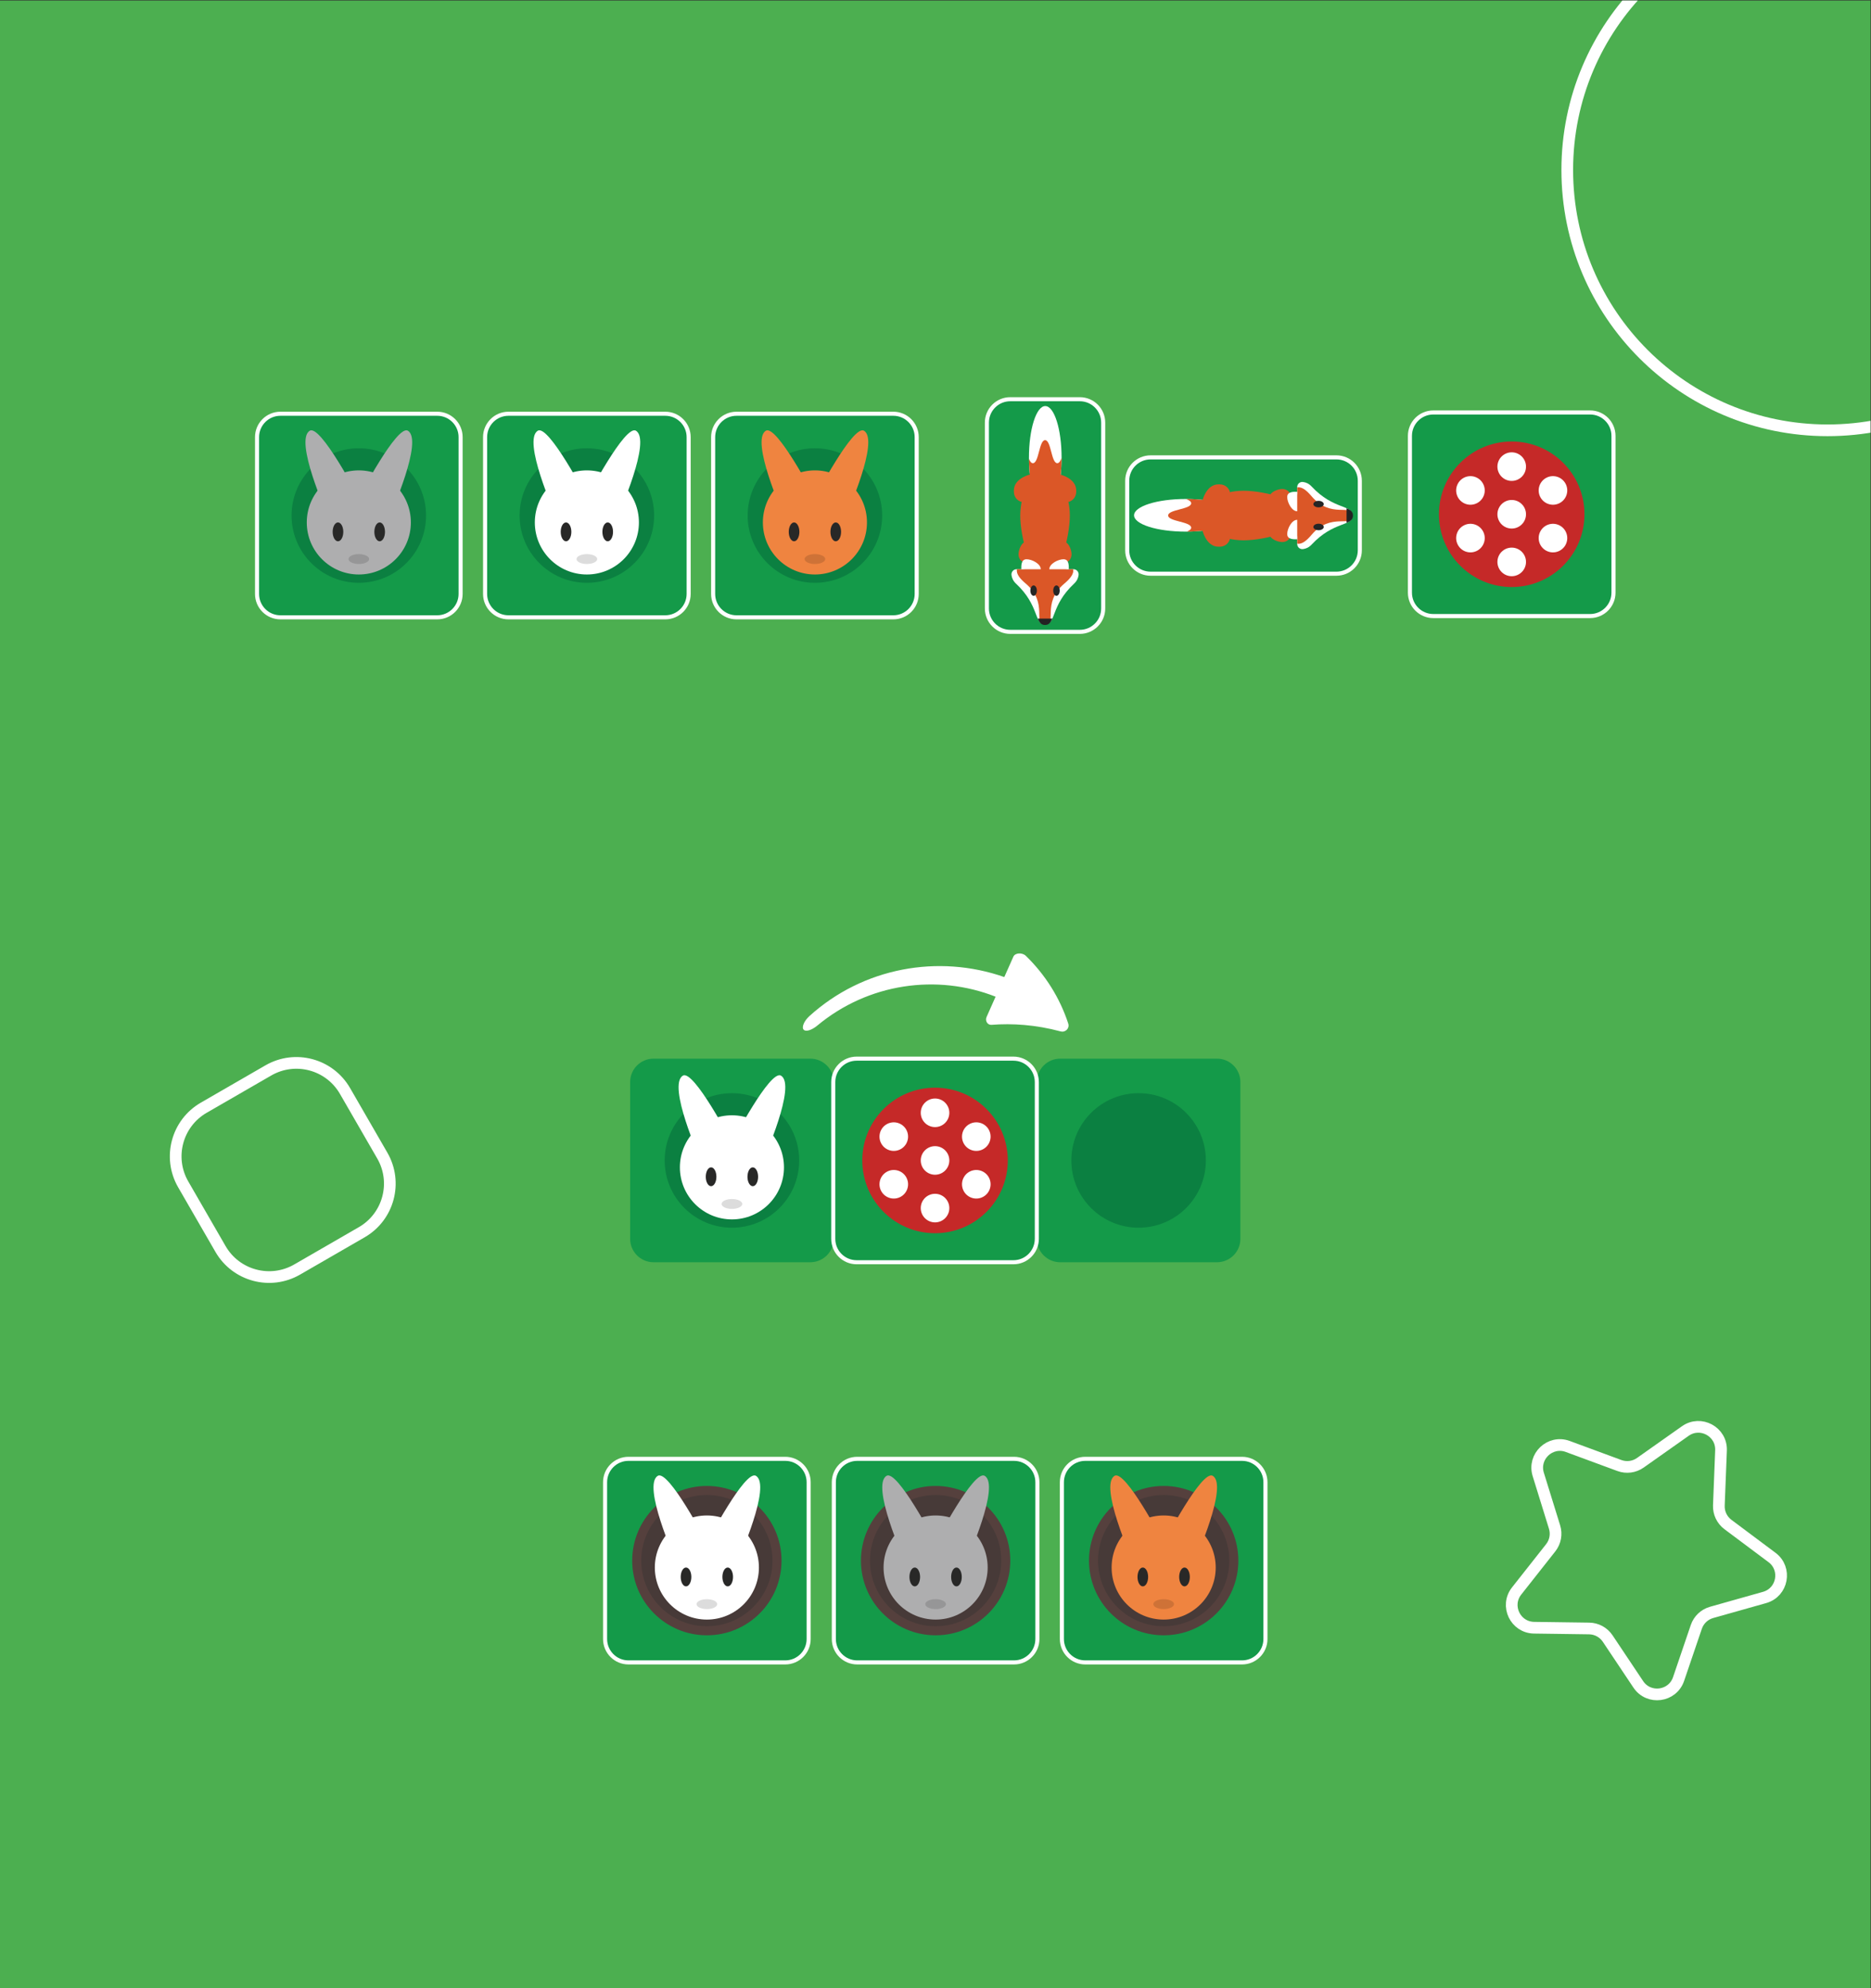 <?xml version="1.0" encoding="UTF-8" standalone="no"?>
<svg
   xmlns:dc="http://purl.org/dc/elements/1.1/"
   xmlns:cc="http://creativecommons.org/ns#"
   xmlns:rdf="http://www.w3.org/1999/02/22-rdf-syntax-ns#"
   xmlns:svg="http://www.w3.org/2000/svg"
   xmlns="http://www.w3.org/2000/svg"
   viewBox="0 0 1066.667 1133.333"
   height="1133.333"
   width="1066.667"
   xml:space="preserve"
   id="svg2"
   version="1.1"><rect x="0" y="0" width="1066.667" height="1133.333" fill="#333333" stroke="none"/><defs
     id="defs6"><clipPath
       id="clipPath20"
       clipPathUnits="userSpaceOnUse"><path
         id="path18"
         d="M 0,850 H 800 V 0 H 0 Z" /></clipPath><clipPath
       id="clipPath240"
       clipPathUnits="userSpaceOnUse"><path
         id="path238"
         d="m 344.108,613.258 h 8.844 v -4.226 h -8.844 z" /></clipPath><clipPath
       id="clipPath288"
       clipPathUnits="userSpaceOnUse"><path
         id="path286"
         d="m 246.575,613.258 h 8.844 v -4.226 h -8.844 z" /></clipPath><clipPath
       id="clipPath336"
       clipPathUnits="userSpaceOnUse"><path
         id="path334"
         d="m 149.042,613.258 h 8.844 v -4.226 h -8.844 z" /></clipPath><clipPath
       id="clipPath388"
       clipPathUnits="userSpaceOnUse"><path
         id="path386"
         d="m 395.728,166.344 h 8.844 v -4.226 h -8.844 z" /></clipPath><clipPath
       id="clipPath440"
       clipPathUnits="userSpaceOnUse"><path
         id="path438"
         d="m 493.26,166.344 h 8.844 v -4.226 h -8.844 z" /></clipPath><clipPath
       id="clipPath492"
       clipPathUnits="userSpaceOnUse"><path
         id="path490"
         d="m 297.896,166.344 h 8.844 v -4.226 h -8.844 z" /></clipPath><clipPath
       id="clipPath536"
       clipPathUnits="userSpaceOnUse"><path
         id="path534"
         d="m 308.616,337.473 h 8.844 v -4.226 h -8.844 z" /></clipPath></defs><g
     transform="matrix(1.333,0,0,-1.333,0,1133.333)"
     id="g10"><path
       id="path12"
       style="fill:#4caf50;fill-opacity:1;fill-rule:nonzero;stroke:none"
       d="M 0,0 H 800 V 850 H 0 Z" /><g
       id="g14"><g
         clip-path="url(#clipPath20)"
         id="g16"><g
           transform="translate(892.933,777.514)"
           id="g22"><path
             id="path24"
             style="fill:none;stroke:#ffffff;stroke-width:5;stroke-linecap:butt;stroke-linejoin:miter;stroke-miterlimit:10;stroke-dasharray:none;stroke-opacity:1"
             d="m 0,0 c 0,-61.48 -49.839,-111.319 -111.319,-111.319 -61.48,0 -111.32,49.839 -111.32,111.319 0,61.48 49.84,111.319 111.32,111.319 C -49.839,111.319 0,61.48 0,0 Z" /></g><g
           transform="translate(754.691,167.088)"
           id="g26"><path
             id="path28"
             style="fill:none;stroke:#ffffff;stroke-width:5;stroke-linecap:butt;stroke-linejoin:miter;stroke-miterlimit:10;stroke-dasharray:none;stroke-opacity:1"
             d="m 0,0 -22.658,-6.389 c -3.071,-0.866 -5.52,-3.187 -6.548,-6.209 l -7.582,-22.287 c -2.588,-7.608 -12.777,-8.946 -17.241,-2.263 l -13.078,19.575 c -1.773,2.653 -4.739,4.264 -7.929,4.308 l -23.539,0.324 c -8.036,0.111 -12.457,9.387 -7.482,15.698 l 14.577,18.487 c 1.975,2.506 2.591,5.824 1.647,8.872 l -6.966,22.488 c -2.378,7.676 5.078,14.748 12.618,11.965 l 22.086,-8.149 c 2.994,-1.105 6.34,-0.665 8.948,1.175 l 19.234,13.574 c 6.565,4.634 15.595,-0.273 15.279,-8.304 L -19.56,39.342 c -0.126,-3.189 1.327,-6.236 3.882,-8.147 L 3.176,17.098 C 9.611,12.285 7.735,2.182 0,0 Z" /></g><g
           transform="translate(154.717,323.272)"
           id="g30"><path
             id="path32"
             style="fill:none;stroke:#ffffff;stroke-width:5;stroke-linecap:butt;stroke-linejoin:miter;stroke-miterlimit:10;stroke-dasharray:none;stroke-opacity:1"
             d="m 0,0 -27.625,-15.949 c -11.479,-6.628 -26.157,-2.695 -32.785,8.784 L -76.359,20.46 c -6.627,11.479 -2.694,26.157 8.785,32.785 l 27.625,15.949 c 11.479,6.627 26.157,2.695 32.784,-8.785 L 8.785,32.784 C 15.412,21.306 11.479,6.627 0,0 Z" /></g><g
           transform="translate(456.868,412.526)"
           id="g34"><path
             id="path36"
             style="fill:#ffffff;fill-opacity:1;fill-rule:nonzero;stroke:none"
             d="m 0,0 c -1.782,5.444 -4.225,10.653 -7.266,15.51 -3.04,4.857 -6.678,9.362 -10.838,13.408 -1.611,1.563 -4.655,1.317 -5.366,-0.339 -1.291,-2.905 -2.581,-5.809 -3.871,-8.715 -28.182,9.848 -60.377,4.151 -83.399,-16.731 -2.366,-2.16 -3.366,-4.867 -2.377,-5.821 0.993,-0.958 3.512,-0.076 5.742,1.76 21.875,18.224 51.291,22.238 76.305,12.399 -1.29,-2.906 -2.58,-5.811 -3.871,-8.716 -0.709,-1.648 0.439,-3.458 2.125,-3.33 4.45,0.35 9.161,0.364 14.098,-0.065 4.938,-0.429 10.102,-1.301 15.443,-2.734 C -1.241,-3.935 0.682,-2.104 0,0" /></g><g
           transform="translate(581.575,644.624)"
           id="g38"><path
             id="path40"
             style="fill:#149a49;fill-opacity:1;fill-rule:nonzero;stroke:none"
             d="m 0,0 v -29.743 c 0,-5.522 -4.478,-10 -10,-10 h -79.485 c -5.523,0 -10,4.478 -10,10 V 0 c 0,5.523 4.477,10 10,10 L -10,10 C -4.478,10 0,5.523 0,0" /></g><g
           transform="translate(581.575,644.624)"
           id="g42"><path
             id="path44"
             style="fill:none;stroke:#ffffff;stroke-width:1.741;stroke-linecap:butt;stroke-linejoin:miter;stroke-miterlimit:10;stroke-dasharray:none;stroke-opacity:1"
             d="m 0,0 v -29.743 c 0,-5.522 -4.478,-10 -10,-10 h -79.485 c -5.523,0 -10,4.478 -10,10 V 0 c 0,5.523 4.477,10 10,10 L -10,10 C -4.478,10 0,5.523 0,0 Z" /></g><g
           transform="translate(560.963,642.168)"
           id="g46"><path
             id="path48"
             style="fill:#ffffff;fill-opacity:1;fill-rule:nonzero;stroke:none"
             d="M 0,0 C -1.128,1.208 -2.389,1.774 -3.688,1.937 -5.002,2.102 -6.16,1.086 -6.16,-0.205 v -12.211 -12.21 c 0,-1.291 1.158,-2.307 2.472,-2.142 1.299,0.163 2.56,0.729 3.688,1.936 9.479,10.15 17.393,7.602 17.393,12.416 C 17.393,-7.601 9.479,-10.149 0,0" /></g><g
           transform="translate(578.356,629.753)"
           id="g50"><path
             id="path52"
             style="fill:#ffffff;fill-opacity:1;fill-rule:nonzero;stroke:none"
             d="M 0,0 C 0,-1.62 -0.896,-2.406 -2.444,-3.123 V 3.123 C -0.896,2.406 0,1.62 0,0" /></g><g
           transform="translate(548.417,618.405)"
           id="g54"><path
             id="path56"
             style="fill:#db5727;fill-opacity:1;fill-rule:nonzero;stroke:none"
             d="m 0,0 v 0 c 1.957,0 3.543,1.365 3.543,3.049 v 16.598 c 0,1.684 -1.586,3.049 -3.543,3.049 -1.956,0 -5.261,-1.365 -5.261,-3.049 V 3.049 C -5.261,1.365 -1.956,0 0,0" /></g><path
           id="path58"
           style="fill:#db5727;fill-opacity:1;fill-rule:nonzero;stroke:none"
           d="m 557.187,620.882 h -6.285 v 17.929 h 6.285 z" /><g
           transform="translate(507.109,636.828)"
           id="g60"><path
             id="path62"
             style="fill:#ffffff;fill-opacity:1;fill-rule:nonzero;stroke:none"
             d="m 0,0 c 12.199,0 22.088,-3.126 22.088,-6.981 0,-3.856 -9.889,-6.982 -22.088,-6.982 -12.199,0 -22.088,3.126 -22.088,6.982 C -22.088,-3.126 -12.199,0 0,0" /></g><g
           transform="translate(529.198,629.846)"
           id="g64"><path
             id="path66"
             style="fill:#db5727;fill-opacity:1;fill-rule:nonzero;stroke:none"
             d="m 0,0 c 0,-3.808 -9.648,-6.904 -21.642,-6.979 1.114,0.436 1.888,0.962 1.888,1.693 0,2.609 -9.849,2.609 -9.849,5.217 0,2.608 9.849,2.608 9.849,5.216 0,0.812 -0.954,1.371 -2.267,1.835 C -9.854,6.97 0,3.849 0,0" /></g><g
           transform="translate(560.963,637.972)"
           id="g68"><path
             id="path70"
             style="fill:#db5727;fill-opacity:1;fill-rule:nonzero;stroke:none"
             d="M 0,0 C -1.873,2.208 -4.026,4.247 -6.16,3.783 V -8.219 -20.222 c 2.134,-0.463 4.287,1.575 6.16,3.783 8.358,9.856 17.393,2.68 17.393,8.22 C 17.393,-2.776 8.358,-9.856 0,0" /></g><g
           transform="translate(578.644,629.753)"
           id="g72"><path
             id="path74"
             style="fill:#232323;fill-opacity:1;fill-rule:nonzero;stroke:none"
             d="M 0,0 C 0,-1.62 -1.001,-2.406 -2.732,-3.123 V 3.123 C -1.001,2.406 0,1.62 0,0" /></g><g
           transform="translate(521.114,616.422)"
           id="g76"><path
             id="path78"
             style="fill:#db5727;fill-opacity:1;fill-rule:nonzero;stroke:none"
             d="M 0,0 H 0.569 C 3.04,0 5.043,1.951 5.043,4.356 v 17.949 c 0,2.405 -2.003,4.356 -4.474,4.356 H 0 C -10.266,26.661 -10.266,0 0,0" /></g><g
           transform="translate(558.437,629.753)"
           id="g80"><path
             id="path82"
             style="fill:#db5727;fill-opacity:1;fill-rule:nonzero;stroke:none"
             d="m 0,0 c 0,-5.855 -16.975,-10.602 -26.599,-10.602 -9.624,0 -17.424,4.747 -17.424,10.602 0,5.855 7.8,10.602 17.424,10.602 C -16.975,10.602 0,5.855 0,0" /></g><g
           transform="translate(554.803,635.744)"
           id="g84"><path
             id="path86"
             style="fill:#ffffff;fill-opacity:1;fill-rule:nonzero;stroke:none"
             d="m 0,0 v -4.165 c -2.346,0 -4.277,3.792 -4.277,6.077 0,2.422 2.838,2.253 4.277,2.253 z" /></g><g
           transform="translate(554.803,623.762)"
           id="g88"><path
             id="path90"
             style="fill:#ffffff;fill-opacity:1;fill-rule:nonzero;stroke:none"
             d="m 0,0 v 4.165 c -2.346,0 -4.277,-3.792 -4.277,-6.077 0,-2.423 2.838,-2.253 4.277,-2.253 z" /></g><g
           transform="translate(566.156,634.639)"
           id="g92"><path
             id="path94"
             style="fill:#262626;fill-opacity:1;fill-rule:nonzero;stroke:none"
             d="m 0,0 c 0,-0.768 -0.994,-1.39 -2.221,-1.39 -1.226,0 -2.22,0.622 -2.22,1.39 0,0.768 0.994,1.391 2.22,1.391 C -0.994,1.391 0,0.768 0,0" /></g><g
           transform="translate(566.156,624.866)"
           id="g96"><path
             id="path98"
             style="fill:#262626;fill-opacity:1;fill-rule:nonzero;stroke:none"
             d="m 0,0 c 0,-0.768 -0.994,-1.39 -2.221,-1.39 -1.226,0 -2.22,0.622 -2.22,1.39 0,0.768 0.994,1.391 2.22,1.391 C -0.994,1.391 0,0.768 0,0" /></g><g
           transform="translate(680.065,586.767)"
           id="g100"><path
             id="path102"
             style="fill:#149a49;fill-opacity:1;fill-rule:nonzero;stroke:none"
             d="m 0,0 h -67.059 c -5.523,0 -10,4.477 -10,10 v 67.059 c 0,5.523 4.477,10 10,10 H 0 c 5.522,0 10,-4.477 10,-10 V 10 C 10,4.477 5.522,0 0,0" /></g><g
           transform="translate(680.065,586.767)"
           id="g104"><path
             id="path106"
             style="fill:none;stroke:#ffffff;stroke-width:1.741;stroke-linecap:butt;stroke-linejoin:miter;stroke-miterlimit:10;stroke-dasharray:none;stroke-opacity:1"
             d="m 0,0 h -67.059 c -5.523,0 -10,4.477 -10,10 v 67.059 c 0,5.523 4.477,10 10,10 H 0 c 5.522,0 10,-4.477 10,-10 V 10 C 10,4.477 5.522,0 0,0 Z" /></g><g
           transform="translate(677.653,630.296)"
           id="g108"><path
             id="path110"
             style="fill:#c52928;fill-opacity:1;fill-rule:nonzero;stroke:none"
             d="m 0,0 c 0,-17.186 -13.932,-31.118 -31.117,-31.118 -17.186,0 -31.118,13.932 -31.118,31.118 0,17.186 13.932,31.118 31.118,31.118 C -13.932,31.118 0,17.186 0,0" /></g><g
           transform="translate(652.648,630.296)"
           id="g112"><path
             id="path114"
             style="fill:#ffffff;fill-opacity:1;fill-rule:nonzero;stroke:none"
             d="m 0,0 c 0,-3.376 -2.736,-6.112 -6.112,-6.112 -3.376,0 -6.113,2.736 -6.113,6.112 0,3.375 2.737,6.112 6.113,6.112 C -2.736,6.112 0,3.375 0,0" /></g><g
           transform="translate(652.648,650.67)"
           id="g116"><path
             id="path118"
             style="fill:#ffffff;fill-opacity:1;fill-rule:nonzero;stroke:none"
             d="m 0,0 c 0,-3.375 -2.736,-6.112 -6.112,-6.112 -3.376,0 -6.113,2.737 -6.113,6.112 0,3.376 2.737,6.112 6.113,6.112 C -2.736,6.112 0,3.376 0,0" /></g><g
           transform="translate(652.648,609.921)"
           id="g120"><path
             id="path122"
             style="fill:#ffffff;fill-opacity:1;fill-rule:nonzero;stroke:none"
             d="m 0,0 c 0,-3.376 -2.736,-6.113 -6.112,-6.113 -3.376,0 -6.113,2.737 -6.113,6.113 0,3.375 2.737,6.112 6.113,6.112 C -2.736,6.112 0,3.375 0,0" /></g><g
           transform="translate(625.835,625.402)"
           id="g124"><path
             id="path126"
             style="fill:#ffffff;fill-opacity:1;fill-rule:nonzero;stroke:none"
             d="M 0,0 C 2.924,1.688 6.662,0.687 8.35,-2.237 10.037,-5.161 9.036,-8.899 6.112,-10.587 3.188,-12.275 -0.55,-11.273 -2.237,-8.35 -3.926,-5.426 -2.924,-1.688 0,0" /></g><g
           transform="translate(661.125,645.777)"
           id="g128"><path
             id="path130"
             style="fill:#ffffff;fill-opacity:1;fill-rule:nonzero;stroke:none"
             d="M 0,0 C 2.923,1.687 6.661,0.686 8.35,-2.237 10.037,-5.161 9.036,-8.899 6.112,-10.587 3.188,-12.275 -0.55,-11.273 -2.237,-8.35 -3.926,-5.426 -2.924,-1.688 0,0" /></g><g
           transform="translate(661.125,614.815)"
           id="g132"><path
             id="path134"
             style="fill:#ffffff;fill-opacity:1;fill-rule:nonzero;stroke:none"
             d="m 0,0 c -2.924,1.688 -3.926,5.426 -2.237,8.35 1.687,2.923 5.425,3.925 8.349,2.237 C 9.036,8.899 10.037,5.161 8.35,2.237 6.661,-0.686 2.923,-1.688 0,0" /></g><g
           transform="translate(625.835,635.189)"
           id="g136"><path
             id="path138"
             style="fill:#ffffff;fill-opacity:1;fill-rule:nonzero;stroke:none"
             d="m 0,0 c -2.924,1.688 -3.926,5.426 -2.237,8.35 1.687,2.923 5.425,3.925 8.349,2.237 C 9.036,8.899 10.037,5.161 8.35,2.237 6.662,-0.686 2.924,-1.687 0,0" /></g><g
           transform="translate(461.822,580.01)"
           id="g140"><path
             id="path142"
             style="fill:#149a49;fill-opacity:1;fill-rule:nonzero;stroke:none"
             d="m 0,0 h -29.743 c -5.523,0 -10,4.477 -10,10 v 79.485 c 0,5.523 4.477,10 10,10 H 0 c 5.522,0 10,-4.477 10,-10 L 10,10 C 10,4.477 5.522,0 0,0" /></g><g
           transform="translate(461.822,580.01)"
           id="g144"><path
             id="path146"
             style="fill:none;stroke:#ffffff;stroke-width:1.741;stroke-linecap:butt;stroke-linejoin:miter;stroke-miterlimit:10;stroke-dasharray:none;stroke-opacity:1"
             d="m 0,0 h -29.743 c -5.523,0 -10,4.477 -10,10 v 79.485 c 0,5.523 4.477,10 10,10 H 0 c 5.522,0 10,-4.477 10,-10 L 10,10 C 10,4.477 5.522,0 0,0 Z" /></g><g
           transform="translate(459.366,600.622)"
           id="g148"><path
             id="path150"
             style="fill:#ffffff;fill-opacity:1;fill-rule:nonzero;stroke:none"
             d="M 0,0 C 1.208,1.128 1.774,2.389 1.937,3.688 2.103,5.002 1.086,6.16 -0.204,6.16 h -12.211 -12.211 c -1.291,0 -2.307,-1.158 -2.142,-2.472 0.164,-1.299 0.729,-2.56 1.937,-3.688 10.149,-9.479 7.602,-17.393 12.416,-17.393 4.814,0 2.267,7.914 12.415,17.393" /></g><g
           transform="translate(446.951,583.23)"
           id="g152"><path
             id="path154"
             style="fill:#ffffff;fill-opacity:1;fill-rule:nonzero;stroke:none"
             d="M 0,0 C -1.62,0 -2.406,0.896 -3.123,2.444 H 3.123 C 2.405,0.896 1.619,0 0,0" /></g><g
           transform="translate(435.603,613.168)"
           id="g156"><path
             id="path158"
             style="fill:#db5727;fill-opacity:1;fill-rule:nonzero;stroke:none"
             d="m 0,0 v 0 c 0,-1.957 1.365,-3.542 3.049,-3.542 h 16.598 c 1.684,0 3.049,1.585 3.049,3.542 0,1.957 -1.365,5.261 -3.049,5.261 H 3.049 C 1.365,5.261 0,1.957 0,0" /></g><path
           id="path160"
           style="fill:#db5727;fill-opacity:1;fill-rule:nonzero;stroke:none"
           d="m 438.08,610.683 h 17.929 v -6.286 H 438.08 Z" /><g
           transform="translate(454.026,654.476)"
           id="g162"><path
             id="path164"
             style="fill:#ffffff;fill-opacity:1;fill-rule:nonzero;stroke:none"
             d="m 0,0 c 0,-12.199 -3.126,-22.088 -6.981,-22.088 -3.857,0 -6.982,9.889 -6.982,22.088 0,12.199 3.125,22.088 6.982,22.088 C -3.126,22.088 0,12.199 0,0" /></g><g
           transform="translate(447.044,632.387)"
           id="g166"><path
             id="path168"
             style="fill:#db5727;fill-opacity:1;fill-rule:nonzero;stroke:none"
             d="m 0,0 c -3.808,0 -6.904,9.648 -6.979,21.642 0.436,-1.114 0.962,-1.888 1.693,-1.888 2.609,0 2.609,9.849 5.217,9.849 2.608,0 2.608,-9.849 5.216,-9.849 0.812,0 1.372,0.954 1.835,2.267 C 6.971,9.853 3.849,0 0,0" /></g><g
           transform="translate(455.17,600.622)"
           id="g170"><path
             id="path172"
             style="fill:#db5727;fill-opacity:1;fill-rule:nonzero;stroke:none"
             d="M 0,0 C 2.209,1.873 4.247,4.026 3.783,6.16 H -8.219 -20.222 c -0.463,-2.134 1.576,-4.287 3.784,-6.16 9.856,-8.358 2.679,-17.393 8.219,-17.393 5.443,0 -1.636,9.035 8.219,17.393" /></g><g
           transform="translate(446.951,582.942)"
           id="g174"><path
             id="path176"
             style="fill:#232323;fill-opacity:1;fill-rule:nonzero;stroke:none"
             d="M 0,0 C -1.62,0 -2.406,1 -3.123,2.732 H 3.123 C 2.405,1 1.619,0 0,0" /></g><g
           transform="translate(433.62,640.471)"
           id="g178"><path
             id="path180"
             style="fill:#db5727;fill-opacity:1;fill-rule:nonzero;stroke:none"
             d="M 0,0 V -0.569 C 0,-3.04 1.951,-5.043 4.356,-5.043 h 17.949 c 2.406,0 4.356,2.003 4.356,4.474 V 0 C 26.661,10.266 0.001,10.266 0,0" /></g><g
           transform="translate(446.951,603.148)"
           id="g182"><path
             id="path184"
             style="fill:#db5727;fill-opacity:1;fill-rule:nonzero;stroke:none"
             d="m 0,0 c -5.855,0 -10.603,16.975 -10.603,26.599 0,9.624 4.748,17.425 10.603,17.425 5.854,0 10.602,-7.801 10.602,-17.425 C 10.602,16.975 5.854,0 0,0" /></g><g
           transform="translate(452.941,606.782)"
           id="g186"><path
             id="path188"
             style="fill:#ffffff;fill-opacity:1;fill-rule:nonzero;stroke:none"
             d="m 0,0 h -4.164 c 0,2.346 3.792,4.277 6.076,4.277 2.423,0 2.253,-2.838 2.253,-4.277 z" /></g><g
           transform="translate(440.96,606.782)"
           id="g190"><path
             id="path192"
             style="fill:#ffffff;fill-opacity:1;fill-rule:nonzero;stroke:none"
             d="m 0,0 h 4.165 c 0,2.346 -3.792,4.277 -6.077,4.277 -2.423,0 -2.252,-2.838 -2.252,-4.277 z" /></g><g
           transform="translate(451.837,595.429)"
           id="g194"><path
             id="path196"
             style="fill:#262626;fill-opacity:1;fill-rule:nonzero;stroke:none"
             d="m 0,0 c -0.768,0 -1.39,0.994 -1.39,2.221 0,1.226 0.622,2.22 1.39,2.22 0.769,0 1.391,-0.994 1.391,-2.22 C 1.391,0.994 0.769,0 0,0" /></g><g
           transform="translate(442.065,595.429)"
           id="g198"><path
             id="path200"
             style="fill:#262626;fill-opacity:1;fill-rule:nonzero;stroke:none"
             d="m 0,0 c -0.768,0 -1.391,0.994 -1.391,2.221 0,1.226 0.623,2.22 1.391,2.22 0.768,0 1.391,-0.994 1.391,-2.22 C 1.391,0.994 0.768,0 0,0" /></g><g
           transform="translate(382.059,586.224)"
           id="g202"><path
             id="path204"
             style="fill:#149a49;fill-opacity:1;fill-rule:nonzero;stroke:none"
             d="m 0,0 h -67.059 c -5.523,0 -10,4.477 -10,10 v 67.059 c 0,5.523 4.477,10 10,10 H 0 c 5.522,0 10,-4.477 10,-10 V 10 C 10,4.477 5.522,0 0,0" /></g><g
           transform="translate(382.059,586.224)"
           id="g206"><path
             id="path208"
             style="fill:none;stroke:#ffffff;stroke-width:1.741;stroke-linecap:butt;stroke-linejoin:miter;stroke-miterlimit:10;stroke-dasharray:none;stroke-opacity:1"
             d="m 0,0 h -67.059 c -5.523,0 -10,4.477 -10,10 v 67.059 c 0,5.523 4.477,10 10,10 H 0 c 5.522,0 10,-4.477 10,-10 V 10 C 10,4.477 5.522,0 0,0 Z" /></g><g
           transform="translate(377.294,629.753)"
           id="g210"><path
             id="path212"
             style="fill:#0b8041;fill-opacity:1;fill-rule:nonzero;stroke:none"
             d="m 0,0 c 0,-15.886 -12.878,-28.765 -28.765,-28.765 -15.886,0 -28.765,12.879 -28.765,28.765 0,15.886 12.879,28.765 28.765,28.765 C -12.878,28.765 0,15.886 0,0" /></g><g
           transform="translate(370.789,626.802)"
           id="g214"><path
             id="path216"
             style="fill:#ef8440;fill-opacity:1;fill-rule:nonzero;stroke:none"
             d="m 0,0 c 0,-12.293 -9.965,-22.259 -22.259,-22.259 -12.293,0 -22.259,9.966 -22.259,22.259 0,12.293 9.966,22.259 22.259,22.259 C -9.965,22.259 0,12.293 0,0" /></g><g
           transform="translate(327.574,666.03)"
           id="g218"><path
             id="path220"
             style="fill:#ef8440;fill-opacity:1;fill-rule:nonzero;stroke:none"
             d="M 0,0 C 4.625,2.67 20.656,-28.094 20.656,-28.094 L 7.422,-35.734 C 7.422,-35.734 -6.863,-3.962 0,0" /></g><g
           transform="translate(369.485,666.03)"
           id="g222"><path
             id="path224"
             style="fill:#ef8440;fill-opacity:1;fill-rule:nonzero;stroke:none"
             d="m 0,0 c -4.625,2.67 -20.656,-28.094 -20.656,-28.094 l 13.234,-7.64 c 0,0 14.285,31.772 7.422,35.734" /></g><g
           transform="translate(341.888,622.772)"
           id="g226"><path
             id="path228"
             style="fill:#282827;fill-opacity:1;fill-rule:nonzero;stroke:none"
             d="m 0,0 c 0,-2.226 -1.018,-4.03 -2.274,-4.03 -1.256,0 -2.274,1.804 -2.274,4.03 0,2.226 1.018,4.03 2.274,4.03 C -1.018,4.03 0,2.226 0,0" /></g><g
           transform="translate(359.719,622.772)"
           id="g230"><path
             id="path232"
             style="fill:#282827;fill-opacity:1;fill-rule:nonzero;stroke:none"
             d="m 0,0 c 0,-2.226 -1.018,-4.03 -2.274,-4.03 -1.256,0 -2.274,1.804 -2.274,4.03 0,2.226 1.018,4.03 2.274,4.03 C -1.018,4.03 0,2.226 0,0" /></g><g
           id="g234"><g
             id="g236" /><g
             id="g248"><g
               style="opacity:0.14"
               id="g246"
               clip-path="url(#clipPath240)"><g
                 id="g244"
                 transform="translate(352.952,611.144)"><path
                   id="path242"
                   style="fill:#000000;fill-opacity:1;fill-rule:nonzero;stroke:none"
                   d="m 0,0 c 0,-1.167 -1.98,-2.113 -4.422,-2.113 -2.442,0 -4.422,0.946 -4.422,2.113 0,1.167 1.98,2.113 4.422,2.113 C -1.98,2.113 0,1.167 0,0" /></g></g></g></g><g
           transform="translate(284.526,586.224)"
           id="g250"><path
             id="path252"
             style="fill:#149a49;fill-opacity:1;fill-rule:nonzero;stroke:none"
             d="m 0,0 h -67.059 c -5.523,0 -10,4.477 -10,10 v 67.059 c 0,5.523 4.477,10 10,10 H 0 c 5.522,0 10,-4.477 10,-10 V 10 C 10,4.477 5.522,0 0,0" /></g><g
           transform="translate(284.526,586.224)"
           id="g254"><path
             id="path256"
             style="fill:none;stroke:#ffffff;stroke-width:1.741;stroke-linecap:butt;stroke-linejoin:miter;stroke-miterlimit:10;stroke-dasharray:none;stroke-opacity:1"
             d="m 0,0 h -67.059 c -5.523,0 -10,4.477 -10,10 v 67.059 c 0,5.523 4.477,10 10,10 H 0 c 5.522,0 10,-4.477 10,-10 V 10 C 10,4.477 5.522,0 0,0 Z" /></g><g
           transform="translate(279.762,629.753)"
           id="g258"><path
             id="path260"
             style="fill:#0b8041;fill-opacity:1;fill-rule:nonzero;stroke:none"
             d="m 0,0 c 0,-15.886 -12.878,-28.765 -28.765,-28.765 -15.886,0 -28.765,12.879 -28.765,28.765 0,15.886 12.879,28.765 28.765,28.765 C -12.878,28.765 0,15.886 0,0" /></g><g
           transform="translate(273.256,626.802)"
           id="g262"><path
             id="path264"
             style="fill:#ffffff;fill-opacity:1;fill-rule:nonzero;stroke:none"
             d="m 0,0 c 0,-12.293 -9.966,-22.259 -22.259,-22.259 -12.293,0 -22.259,9.966 -22.259,22.259 0,12.293 9.966,22.259 22.259,22.259 C -9.966,22.259 0,12.293 0,0" /></g><g
           transform="translate(230.041,666.03)"
           id="g266"><path
             id="path268"
             style="fill:#ffffff;fill-opacity:1;fill-rule:nonzero;stroke:none"
             d="M 0,0 C 4.625,2.67 20.656,-28.094 20.656,-28.094 L 7.422,-35.734 C 7.422,-35.734 -6.863,-3.962 0,0" /></g><g
           transform="translate(271.953,666.03)"
           id="g270"><path
             id="path272"
             style="fill:#ffffff;fill-opacity:1;fill-rule:nonzero;stroke:none"
             d="m 0,0 c -4.625,2.67 -20.656,-28.094 -20.656,-28.094 l 13.234,-7.64 c 0,0 14.285,31.772 7.422,35.734" /></g><g
           transform="translate(244.356,622.772)"
           id="g274"><path
             id="path276"
             style="fill:#282827;fill-opacity:1;fill-rule:nonzero;stroke:none"
             d="m 0,0 c 0,-2.226 -1.018,-4.03 -2.274,-4.03 -1.256,0 -2.274,1.804 -2.274,4.03 0,2.226 1.018,4.03 2.274,4.03 C -1.018,4.03 0,2.226 0,0" /></g><g
           transform="translate(262.186,622.772)"
           id="g278"><path
             id="path280"
             style="fill:#282827;fill-opacity:1;fill-rule:nonzero;stroke:none"
             d="m 0,0 c 0,-2.226 -1.018,-4.03 -2.274,-4.03 -1.256,0 -2.274,1.804 -2.274,4.03 0,2.226 1.018,4.03 2.274,4.03 C -1.018,4.03 0,2.226 0,0" /></g><g
           id="g282"><g
             id="g284" /><g
             id="g296"><g
               style="opacity:0.14"
               id="g294"
               clip-path="url(#clipPath288)"><g
                 id="g292"
                 transform="translate(255.419,611.144)"><path
                   id="path290"
                   style="fill:#000000;fill-opacity:1;fill-rule:nonzero;stroke:none"
                   d="m 0,0 c 0,-1.167 -1.98,-2.113 -4.422,-2.113 -2.442,0 -4.422,0.946 -4.422,2.113 0,1.167 1.98,2.113 4.422,2.113 C -1.98,2.113 0,1.167 0,0" /></g></g></g></g><g
           transform="translate(186.994,586.224)"
           id="g298"><path
             id="path300"
             style="fill:#149a49;fill-opacity:1;fill-rule:nonzero;stroke:none"
             d="m 0,0 h -67.059 c -5.523,0 -10,4.477 -10,10 v 67.059 c 0,5.523 4.477,10 10,10 H 0 c 5.522,0 10,-4.477 10,-10 V 10 C 10,4.477 5.522,0 0,0" /></g><g
           transform="translate(186.994,586.224)"
           id="g302"><path
             id="path304"
             style="fill:none;stroke:#ffffff;stroke-width:1.741;stroke-linecap:butt;stroke-linejoin:miter;stroke-miterlimit:10;stroke-dasharray:none;stroke-opacity:1"
             d="m 0,0 h -67.059 c -5.523,0 -10,4.477 -10,10 v 67.059 c 0,5.523 4.477,10 10,10 H 0 c 5.522,0 10,-4.477 10,-10 V 10 C 10,4.477 5.522,0 0,0 Z" /></g><g
           transform="translate(182.228,629.753)"
           id="g306"><path
             id="path308"
             style="fill:#0b8041;fill-opacity:1;fill-rule:nonzero;stroke:none"
             d="m 0,0 c 0,-15.886 -12.878,-28.765 -28.765,-28.765 -15.886,0 -28.764,12.879 -28.764,28.765 0,15.886 12.878,28.765 28.764,28.765 C -12.878,28.765 0,15.886 0,0" /></g><g
           transform="translate(175.723,626.802)"
           id="g310"><path
             id="path312"
             style="fill:#aeaeaf;fill-opacity:1;fill-rule:nonzero;stroke:none"
             d="m 0,0 c 0,-12.293 -9.966,-22.259 -22.259,-22.259 -12.293,0 -22.259,9.966 -22.259,22.259 0,12.293 9.966,22.259 22.259,22.259 C -9.966,22.259 0,12.293 0,0" /></g><g
           transform="translate(132.508,666.03)"
           id="g314"><path
             id="path316"
             style="fill:#aeaeaf;fill-opacity:1;fill-rule:nonzero;stroke:none"
             d="M 0,0 C 4.625,2.67 20.656,-28.094 20.656,-28.094 L 7.422,-35.734 C 7.422,-35.734 -6.863,-3.962 0,0" /></g><g
           transform="translate(174.42,666.03)"
           id="g318"><path
             id="path320"
             style="fill:#aeaeaf;fill-opacity:1;fill-rule:nonzero;stroke:none"
             d="m 0,0 c -4.625,2.67 -20.656,-28.094 -20.656,-28.094 l 13.234,-7.64 c 0,0 14.285,31.772 7.422,35.734" /></g><g
           transform="translate(146.823,622.772)"
           id="g322"><path
             id="path324"
             style="fill:#282827;fill-opacity:1;fill-rule:nonzero;stroke:none"
             d="m 0,0 c 0,-2.226 -1.018,-4.03 -2.274,-4.03 -1.256,0 -2.274,1.804 -2.274,4.03 0,2.226 1.018,4.03 2.274,4.03 C -1.018,4.03 0,2.226 0,0" /></g><g
           transform="translate(164.653,622.772)"
           id="g326"><path
             id="path328"
             style="fill:#282827;fill-opacity:1;fill-rule:nonzero;stroke:none"
             d="m 0,0 c 0,-2.226 -1.018,-4.03 -2.274,-4.03 -1.256,0 -2.274,1.804 -2.274,4.03 0,2.226 1.018,4.03 2.274,4.03 C -1.018,4.03 0,2.226 0,0" /></g><g
           id="g330"><g
             id="g332" /><g
             id="g344"><g
               style="opacity:0.14"
               id="g342"
               clip-path="url(#clipPath336)"><g
                 id="g340"
                 transform="translate(157.886,611.144)"><path
                   id="path338"
                   style="fill:#000000;fill-opacity:1;fill-rule:nonzero;stroke:none"
                   d="m 0,0 c 0,-1.167 -1.98,-2.113 -4.422,-2.113 -2.442,0 -4.422,0.946 -4.422,2.113 0,1.167 1.98,2.113 4.422,2.113 C -1.98,2.113 0,1.167 0,0" /></g></g></g></g><g
           transform="translate(433.679,139.31)"
           id="g346"><path
             id="path348"
             style="fill:#149a49;fill-opacity:1;fill-rule:nonzero;stroke:none"
             d="m 0,0 h -67.059 c -5.523,0 -10,4.477 -10,10 v 67.059 c 0,5.522 4.477,10 10,10 H 0 c 5.523,0 10,-4.478 10,-10 V 10 C 10,4.477 5.523,0 0,0" /></g><g
           transform="translate(433.679,139.31)"
           id="g350"><path
             id="path352"
             style="fill:none;stroke:#ffffff;stroke-width:1.741;stroke-linecap:butt;stroke-linejoin:miter;stroke-miterlimit:10;stroke-dasharray:none;stroke-opacity:1"
             d="m 0,0 h -67.059 c -5.523,0 -10,4.477 -10,10 v 67.059 c 0,5.522 4.477,10 10,10 H 0 c 5.523,0 10,-4.478 10,-10 V 10 C 10,4.477 5.523,0 0,0 Z" /></g><g
           transform="translate(430.149,182.839)"
           id="g354"><path
             id="path356"
             style="fill:#473a38;fill-opacity:1;fill-rule:nonzero;stroke:none"
             d="m 0,0 c 0,-16.568 -13.432,-30 -30,-30 -16.568,0 -30,13.432 -30,30 0,16.568 13.432,30 30,30 C -13.432,30 0,16.568 0,0" /></g><g
           transform="translate(430.149,182.839)"
           id="g358"><path
             id="path360"
             style="fill:none;stroke:#55403d;stroke-width:3.871;stroke-linecap:butt;stroke-linejoin:miter;stroke-miterlimit:10;stroke-dasharray:none;stroke-opacity:1"
             d="m 0,0 c 0,-16.568 -13.432,-30 -30,-30 -16.568,0 -30,13.432 -30,30 0,16.568 13.432,30 30,30 C -13.432,30 0,16.568 0,0 Z" /></g><g
           transform="translate(422.409,179.888)"
           id="g362"><path
             id="path364"
             style="fill:#aeaeaf;fill-opacity:1;fill-rule:nonzero;stroke:none"
             d="m 0,0 c 0,-12.293 -9.966,-22.259 -22.259,-22.259 -12.293,0 -22.259,9.966 -22.259,22.259 0,12.294 9.966,22.259 22.259,22.259 C -9.966,22.259 0,12.294 0,0" /></g><g
           transform="translate(379.194,219.116)"
           id="g366"><path
             id="path368"
             style="fill:#aeaeaf;fill-opacity:1;fill-rule:nonzero;stroke:none"
             d="M 0,0 C 4.625,2.67 20.656,-28.094 20.656,-28.094 L 7.422,-35.734 C 7.422,-35.734 -6.863,-3.963 0,0" /></g><g
           transform="translate(421.106,219.116)"
           id="g370"><path
             id="path372"
             style="fill:#aeaeaf;fill-opacity:1;fill-rule:nonzero;stroke:none"
             d="m 0,0 c -4.625,2.67 -20.656,-28.094 -20.656,-28.094 l 13.233,-7.64 c 0,0 14.286,31.771 7.423,35.734" /></g><g
           transform="translate(393.508,175.857)"
           id="g374"><path
             id="path376"
             style="fill:#282827;fill-opacity:1;fill-rule:nonzero;stroke:none"
             d="m 0,0 c 0,-2.226 -1.018,-4.029 -2.274,-4.029 -1.256,0 -2.274,1.803 -2.274,4.029 0,2.227 1.018,4.03 2.274,4.03 C -1.018,4.03 0,2.227 0,0" /></g><g
           transform="translate(411.339,175.857)"
           id="g378"><path
             id="path380"
             style="fill:#282827;fill-opacity:1;fill-rule:nonzero;stroke:none"
             d="m 0,0 c 0,-2.226 -1.018,-4.029 -2.273,-4.029 -1.257,0 -2.275,1.803 -2.275,4.029 0,2.227 1.018,4.03 2.275,4.03 C -1.018,4.03 0,2.227 0,0" /></g><g
           id="g382"><g
             id="g384" /><g
             id="g396"><g
               style="opacity:0.14"
               id="g394"
               clip-path="url(#clipPath388)"><g
                 id="g392"
                 transform="translate(404.571,164.231)"><path
                   id="path390"
                   style="fill:#000000;fill-opacity:1;fill-rule:nonzero;stroke:none"
                   d="m 0,0 c 0,-1.167 -1.979,-2.113 -4.422,-2.113 -2.442,0 -4.422,0.946 -4.422,2.113 0,1.167 1.98,2.113 4.422,2.113 C -1.979,2.113 0,1.167 0,0" /></g></g></g></g><g
           transform="translate(531.212,139.31)"
           id="g398"><path
             id="path400"
             style="fill:#149a49;fill-opacity:1;fill-rule:nonzero;stroke:none"
             d="m 0,0 h -67.059 c -5.523,0 -10,4.477 -10,10 v 67.059 c 0,5.522 4.477,10 10,10 H 0 c 5.522,0 10,-4.478 10,-10 V 10 C 10,4.477 5.522,0 0,0" /></g><g
           transform="translate(531.212,139.31)"
           id="g402"><path
             id="path404"
             style="fill:none;stroke:#ffffff;stroke-width:1.741;stroke-linecap:butt;stroke-linejoin:miter;stroke-miterlimit:10;stroke-dasharray:none;stroke-opacity:1"
             d="m 0,0 h -67.059 c -5.523,0 -10,4.477 -10,10 v 67.059 c 0,5.522 4.477,10 10,10 H 0 c 5.522,0 10,-4.478 10,-10 V 10 C 10,4.477 5.522,0 0,0 Z" /></g><g
           transform="translate(527.683,182.839)"
           id="g406"><path
             id="path408"
             style="fill:#473a38;fill-opacity:1;fill-rule:nonzero;stroke:none"
             d="m 0,0 c 0,-16.568 -13.432,-30 -30,-30 -16.568,0 -30,13.432 -30,30 0,16.568 13.432,30 30,30 C -13.432,30 0,16.568 0,0" /></g><g
           transform="translate(527.683,182.839)"
           id="g410"><path
             id="path412"
             style="fill:none;stroke:#55403d;stroke-width:3.871;stroke-linecap:butt;stroke-linejoin:miter;stroke-miterlimit:10;stroke-dasharray:none;stroke-opacity:1"
             d="m 0,0 c 0,-16.568 -13.432,-30 -30,-30 -16.568,0 -30,13.432 -30,30 0,16.568 13.432,30 30,30 C -13.432,30 0,16.568 0,0 Z" /></g><g
           transform="translate(519.941,179.888)"
           id="g414"><path
             id="path416"
             style="fill:#ef8440;fill-opacity:1;fill-rule:nonzero;stroke:none"
             d="m 0,0 c 0,-12.293 -9.966,-22.259 -22.259,-22.259 -12.293,0 -22.259,9.966 -22.259,22.259 0,12.294 9.966,22.259 22.259,22.259 C -9.966,22.259 0,12.294 0,0" /></g><g
           transform="translate(476.727,219.116)"
           id="g418"><path
             id="path420"
             style="fill:#ef8440;fill-opacity:1;fill-rule:nonzero;stroke:none"
             d="M 0,0 C 4.625,2.67 20.656,-28.094 20.656,-28.094 L 7.423,-35.734 C 7.423,-35.734 -6.863,-3.963 0,0" /></g><g
           transform="translate(518.638,219.116)"
           id="g422"><path
             id="path424"
             style="fill:#ef8440;fill-opacity:1;fill-rule:nonzero;stroke:none"
             d="m 0,0 c -4.625,2.67 -20.655,-28.094 -20.655,-28.094 l 13.233,-7.64 c 0,0 14.285,31.771 7.422,35.734" /></g><g
           transform="translate(491.041,175.857)"
           id="g426"><path
             id="path428"
             style="fill:#282827;fill-opacity:1;fill-rule:nonzero;stroke:none"
             d="m 0,0 c 0,-2.226 -1.018,-4.029 -2.274,-4.029 -1.256,0 -2.274,1.803 -2.274,4.029 0,2.227 1.018,4.03 2.274,4.03 C -1.018,4.03 0,2.227 0,0" /></g><g
           transform="translate(508.872,175.857)"
           id="g430"><path
             id="path432"
             style="fill:#282827;fill-opacity:1;fill-rule:nonzero;stroke:none"
             d="m 0,0 c 0,-2.226 -1.019,-4.029 -2.274,-4.029 -1.256,0 -2.275,1.803 -2.275,4.029 0,2.227 1.019,4.03 2.275,4.03 C -1.019,4.03 0,2.227 0,0" /></g><g
           id="g434"><g
             id="g436" /><g
             id="g448"><g
               style="opacity:0.14"
               id="g446"
               clip-path="url(#clipPath440)"><g
                 id="g444"
                 transform="translate(502.104,164.231)"><path
                   id="path442"
                   style="fill:#000000;fill-opacity:1;fill-rule:nonzero;stroke:none"
                   d="m 0,0 c 0,-1.167 -1.979,-2.113 -4.422,-2.113 -2.442,0 -4.422,0.946 -4.422,2.113 0,1.167 1.98,2.113 4.422,2.113 C -1.979,2.113 0,1.167 0,0" /></g></g></g></g><g
           transform="translate(335.847,139.31)"
           id="g450"><path
             id="path452"
             style="fill:#149a49;fill-opacity:1;fill-rule:nonzero;stroke:none"
             d="m 0,0 h -67.059 c -5.523,0 -10,4.477 -10,10 v 67.059 c 0,5.522 4.477,10 10,10 H 0 c 5.522,0 10,-4.478 10,-10 V 10 C 10,4.477 5.522,0 0,0" /></g><g
           transform="translate(335.847,139.31)"
           id="g454"><path
             id="path456"
             style="fill:none;stroke:#ffffff;stroke-width:1.741;stroke-linecap:butt;stroke-linejoin:miter;stroke-miterlimit:10;stroke-dasharray:none;stroke-opacity:1"
             d="m 0,0 h -67.059 c -5.523,0 -10,4.477 -10,10 v 67.059 c 0,5.522 4.477,10 10,10 H 0 c 5.522,0 10,-4.478 10,-10 V 10 C 10,4.477 5.522,0 0,0 Z" /></g><g
           transform="translate(332.317,182.839)"
           id="g458"><path
             id="path460"
             style="fill:#473a38;fill-opacity:1;fill-rule:nonzero;stroke:none"
             d="m 0,0 c 0,-16.568 -13.431,-30 -30,-30 -16.568,0 -30,13.432 -30,30 0,16.568 13.432,30 30,30 C -13.431,30 0,16.568 0,0" /></g><g
           transform="translate(332.317,182.839)"
           id="g462"><path
             id="path464"
             style="fill:none;stroke:#55403d;stroke-width:3.871;stroke-linecap:butt;stroke-linejoin:miter;stroke-miterlimit:10;stroke-dasharray:none;stroke-opacity:1"
             d="m 0,0 c 0,-16.568 -13.431,-30 -30,-30 -16.568,0 -30,13.432 -30,30 0,16.568 13.432,30 30,30 C -13.431,30 0,16.568 0,0 Z" /></g><g
           transform="translate(324.577,179.888)"
           id="g466"><path
             id="path468"
             style="fill:#ffffff;fill-opacity:1;fill-rule:nonzero;stroke:none"
             d="m 0,0 c 0,-12.293 -9.965,-22.259 -22.259,-22.259 -12.293,0 -22.259,9.966 -22.259,22.259 0,12.294 9.966,22.259 22.259,22.259 C -9.965,22.259 0,12.294 0,0" /></g><g
           transform="translate(281.362,219.116)"
           id="g470"><path
             id="path472"
             style="fill:#ffffff;fill-opacity:1;fill-rule:nonzero;stroke:none"
             d="M 0,0 C 4.625,2.67 20.656,-28.094 20.656,-28.094 L 7.422,-35.734 C 7.422,-35.734 -6.863,-3.963 0,0" /></g><g
           transform="translate(323.273,219.116)"
           id="g474"><path
             id="path476"
             style="fill:#ffffff;fill-opacity:1;fill-rule:nonzero;stroke:none"
             d="m 0,0 c -4.625,2.67 -20.656,-28.094 -20.656,-28.094 l 13.234,-7.64 c 0,0 14.285,31.771 7.422,35.734" /></g><g
           transform="translate(295.676,175.857)"
           id="g478"><path
             id="path480"
             style="fill:#282827;fill-opacity:1;fill-rule:nonzero;stroke:none"
             d="m 0,0 c 0,-2.226 -1.018,-4.029 -2.274,-4.029 -1.256,0 -2.274,1.803 -2.274,4.029 0,2.227 1.018,4.03 2.274,4.03 C -1.018,4.03 0,2.227 0,0" /></g><g
           transform="translate(313.507,175.857)"
           id="g482"><path
             id="path484"
             style="fill:#282827;fill-opacity:1;fill-rule:nonzero;stroke:none"
             d="m 0,0 c 0,-2.226 -1.018,-4.029 -2.274,-4.029 -1.256,0 -2.274,1.803 -2.274,4.029 0,2.227 1.018,4.03 2.274,4.03 C -1.018,4.03 0,2.227 0,0" /></g><g
           id="g486"><g
             id="g488" /><g
             id="g500"><g
               style="opacity:0.14"
               id="g498"
               clip-path="url(#clipPath492)"><g
                 id="g496"
                 transform="translate(306.74,164.231)"><path
                   id="path494"
                   style="fill:#000000;fill-opacity:1;fill-rule:nonzero;stroke:none"
                   d="m 0,0 c 0,-1.167 -1.98,-2.113 -4.422,-2.113 -2.442,0 -4.422,0.946 -4.422,2.113 0,1.167 1.98,2.113 4.422,2.113 C -1.98,2.113 0,1.167 0,0" /></g></g></g></g><g
           transform="translate(346.567,310.438)"
           id="g502"><path
             id="path504"
             style="fill:#149a49;fill-opacity:1;fill-rule:nonzero;stroke:none"
             d="m 0,0 h -67.059 c -5.523,0 -10,4.478 -10,10 v 67.059 c 0,5.523 4.477,10 10,10 H 0 c 5.523,0 10,-4.477 10,-10 V 10 C 10,4.478 5.523,0 0,0" /></g><g
           transform="translate(341.803,353.968)"
           id="g506"><path
             id="path508"
             style="fill:#0b8041;fill-opacity:1;fill-rule:nonzero;stroke:none"
             d="m 0,0 c 0,-15.887 -12.878,-28.765 -28.765,-28.765 -15.886,0 -28.764,12.878 -28.764,28.765 0,15.887 12.878,28.765 28.764,28.765 C -12.878,28.765 0,15.887 0,0" /></g><g
           transform="translate(335.297,351.018)"
           id="g510"><path
             id="path512"
             style="fill:#ffffff;fill-opacity:1;fill-rule:nonzero;stroke:none"
             d="m 0,0 c 0,-12.294 -9.965,-22.259 -22.259,-22.259 -12.293,0 -22.259,9.965 -22.259,22.259 0,12.293 9.966,22.259 22.259,22.259 C -9.965,22.259 0,12.293 0,0" /></g><g
           transform="translate(292.082,390.245)"
           id="g514"><path
             id="path516"
             style="fill:#ffffff;fill-opacity:1;fill-rule:nonzero;stroke:none"
             d="M 0,0 C 4.625,2.671 20.656,-28.094 20.656,-28.094 L 7.422,-35.734 C 7.422,-35.734 -6.863,-3.962 0,0" /></g><g
           transform="translate(333.994,390.245)"
           id="g518"><path
             id="path520"
             style="fill:#ffffff;fill-opacity:1;fill-rule:nonzero;stroke:none"
             d="m 0,0 c -4.625,2.671 -20.656,-28.094 -20.656,-28.094 l 13.234,-7.64 c 0,0 14.285,31.772 7.422,35.734" /></g><g
           transform="translate(306.397,346.987)"
           id="g522"><path
             id="path524"
             style="fill:#282827;fill-opacity:1;fill-rule:nonzero;stroke:none"
             d="m 0,0 c 0,-2.227 -1.018,-4.03 -2.274,-4.03 -1.256,0 -2.274,1.803 -2.274,4.03 0,2.226 1.018,4.03 2.274,4.03 C -1.018,4.03 0,2.226 0,0" /></g><g
           transform="translate(324.228,346.987)"
           id="g526"><path
             id="path528"
             style="fill:#282827;fill-opacity:1;fill-rule:nonzero;stroke:none"
             d="m 0,0 c 0,-2.227 -1.018,-4.03 -2.274,-4.03 -1.256,0 -2.274,1.803 -2.274,4.03 0,2.226 1.018,4.03 2.274,4.03 C -1.018,4.03 0,2.226 0,0" /></g><g
           id="g530"><g
             id="g532" /><g
             id="g544"><g
               style="opacity:0.14"
               id="g542"
               clip-path="url(#clipPath536)"><g
                 id="g540"
                 transform="translate(317.46,335.359)"><path
                   id="path538"
                   style="fill:#000000;fill-opacity:1;fill-rule:nonzero;stroke:none"
                   d="m 0,0 c 0,-1.167 -1.98,-2.112 -4.422,-2.112 -2.442,0 -4.422,0.945 -4.422,2.112 0,1.167 1.98,2.113 4.422,2.113 C -1.98,2.113 0,1.167 0,0" /></g></g></g></g><g
           transform="translate(520.491,310.438)"
           id="g546"><path
             id="path548"
             style="fill:#149a49;fill-opacity:1;fill-rule:nonzero;stroke:none"
             d="m 0,0 h -67.059 c -5.522,0 -10,4.478 -10,10 v 67.059 c 0,5.523 4.478,10 10,10 H 0 c 5.523,0 10,-4.477 10,-10 V 10 C 10,4.478 5.523,0 0,0" /></g><g
           transform="translate(515.727,353.968)"
           id="g550"><path
             id="path552"
             style="fill:#0b8041;fill-opacity:1;fill-rule:nonzero;stroke:none"
             d="m 0,0 c 0,-15.887 -12.878,-28.765 -28.765,-28.765 -15.885,0 -28.764,12.878 -28.764,28.765 0,15.887 12.879,28.765 28.764,28.765 C -12.878,28.765 0,15.887 0,0" /></g><g
           transform="translate(433.433,310.438)"
           id="g554"><path
             id="path556"
             style="fill:#149a49;fill-opacity:1;fill-rule:nonzero;stroke:none"
             d="m 0,0 h -67.059 c -5.523,0 -10,4.478 -10,10 v 67.059 c 0,5.523 4.477,10 10,10 H 0 c 5.522,0 10,-4.477 10,-10 V 10 C 10,4.478 5.522,0 0,0" /></g><g
           transform="translate(433.433,310.438)"
           id="g558"><path
             id="path560"
             style="fill:none;stroke:#ffffff;stroke-width:1.741;stroke-linecap:butt;stroke-linejoin:miter;stroke-miterlimit:10;stroke-dasharray:none;stroke-opacity:1"
             d="m 0,0 h -67.059 c -5.523,0 -10,4.478 -10,10 v 67.059 c 0,5.523 4.477,10 10,10 H 0 c 5.522,0 10,-4.477 10,-10 V 10 C 10,4.478 5.522,0 0,0 Z" /></g><g
           transform="translate(431.021,353.968)"
           id="g562"><path
             id="path564"
             style="fill:#c52928;fill-opacity:1;fill-rule:nonzero;stroke:none"
             d="m 0,0 c 0,-17.186 -13.932,-31.117 -31.117,-31.117 -17.186,0 -31.118,13.931 -31.118,31.117 0,17.186 13.932,31.118 31.118,31.118 C -13.932,31.118 0,17.186 0,0" /></g><g
           transform="translate(406.016,353.968)"
           id="g566"><path
             id="path568"
             style="fill:#ffffff;fill-opacity:1;fill-rule:nonzero;stroke:none"
             d="m 0,0 c 0,-3.376 -2.736,-6.112 -6.112,-6.112 -3.376,0 -6.113,2.736 -6.113,6.112 0,3.376 2.737,6.112 6.113,6.112 C -2.736,6.112 0,3.376 0,0" /></g><g
           transform="translate(406.016,374.343)"
           id="g570"><path
             id="path572"
             style="fill:#ffffff;fill-opacity:1;fill-rule:nonzero;stroke:none"
             d="m 0,0 c 0,-3.376 -2.736,-6.112 -6.112,-6.112 -3.376,0 -6.113,2.736 -6.113,6.112 0,3.375 2.737,6.112 6.113,6.112 C -2.736,6.112 0,3.375 0,0" /></g><g
           transform="translate(406.016,333.593)"
           id="g574"><path
             id="path576"
             style="fill:#ffffff;fill-opacity:1;fill-rule:nonzero;stroke:none"
             d="m 0,0 c 0,-3.375 -2.736,-6.112 -6.112,-6.112 -3.376,0 -6.113,2.737 -6.113,6.112 0,3.376 2.737,6.112 6.113,6.112 C -2.736,6.112 0,3.376 0,0" /></g><g
           transform="translate(379.202,349.074)"
           id="g578"><path
             id="path580"
             style="fill:#ffffff;fill-opacity:1;fill-rule:nonzero;stroke:none"
             d="m 0,0 c 2.923,1.687 6.662,0.686 8.35,-2.237 1.688,-2.924 0.686,-6.662 -2.238,-8.35 -2.923,-1.688 -6.661,-0.686 -8.349,2.237 C -3.925,-5.427 -2.924,-1.688 0,0" /></g><g
           transform="translate(414.492,369.448)"
           id="g582"><path
             id="path584"
             style="fill:#ffffff;fill-opacity:1;fill-rule:nonzero;stroke:none"
             d="M 0,0 C 2.923,1.688 6.661,0.687 8.35,-2.237 10.037,-5.16 9.036,-8.898 6.112,-10.587 3.188,-12.274 -0.55,-11.272 -2.237,-8.35 -3.926,-5.426 -2.924,-1.687 0,0" /></g><g
           transform="translate(414.492,338.487)"
           id="g586"><path
             id="path588"
             style="fill:#ffffff;fill-opacity:1;fill-rule:nonzero;stroke:none"
             d="m 0,0 c -2.924,1.687 -3.926,5.426 -2.237,8.35 1.687,2.922 5.425,3.924 8.349,2.237 C 9.036,8.898 10.037,5.16 8.35,2.237 6.661,-0.687 2.923,-1.688 0,0" /></g><g
           transform="translate(379.202,358.861)"
           id="g590"><path
             id="path592"
             style="fill:#ffffff;fill-opacity:1;fill-rule:nonzero;stroke:none"
             d="m 0,0 c -2.924,1.688 -3.925,5.427 -2.237,8.35 1.688,2.923 5.426,3.925 8.349,2.237 C 9.036,8.899 10.038,5.161 8.35,2.237 6.662,-0.686 2.923,-1.687 0,0" /></g></g></g></g></svg>
